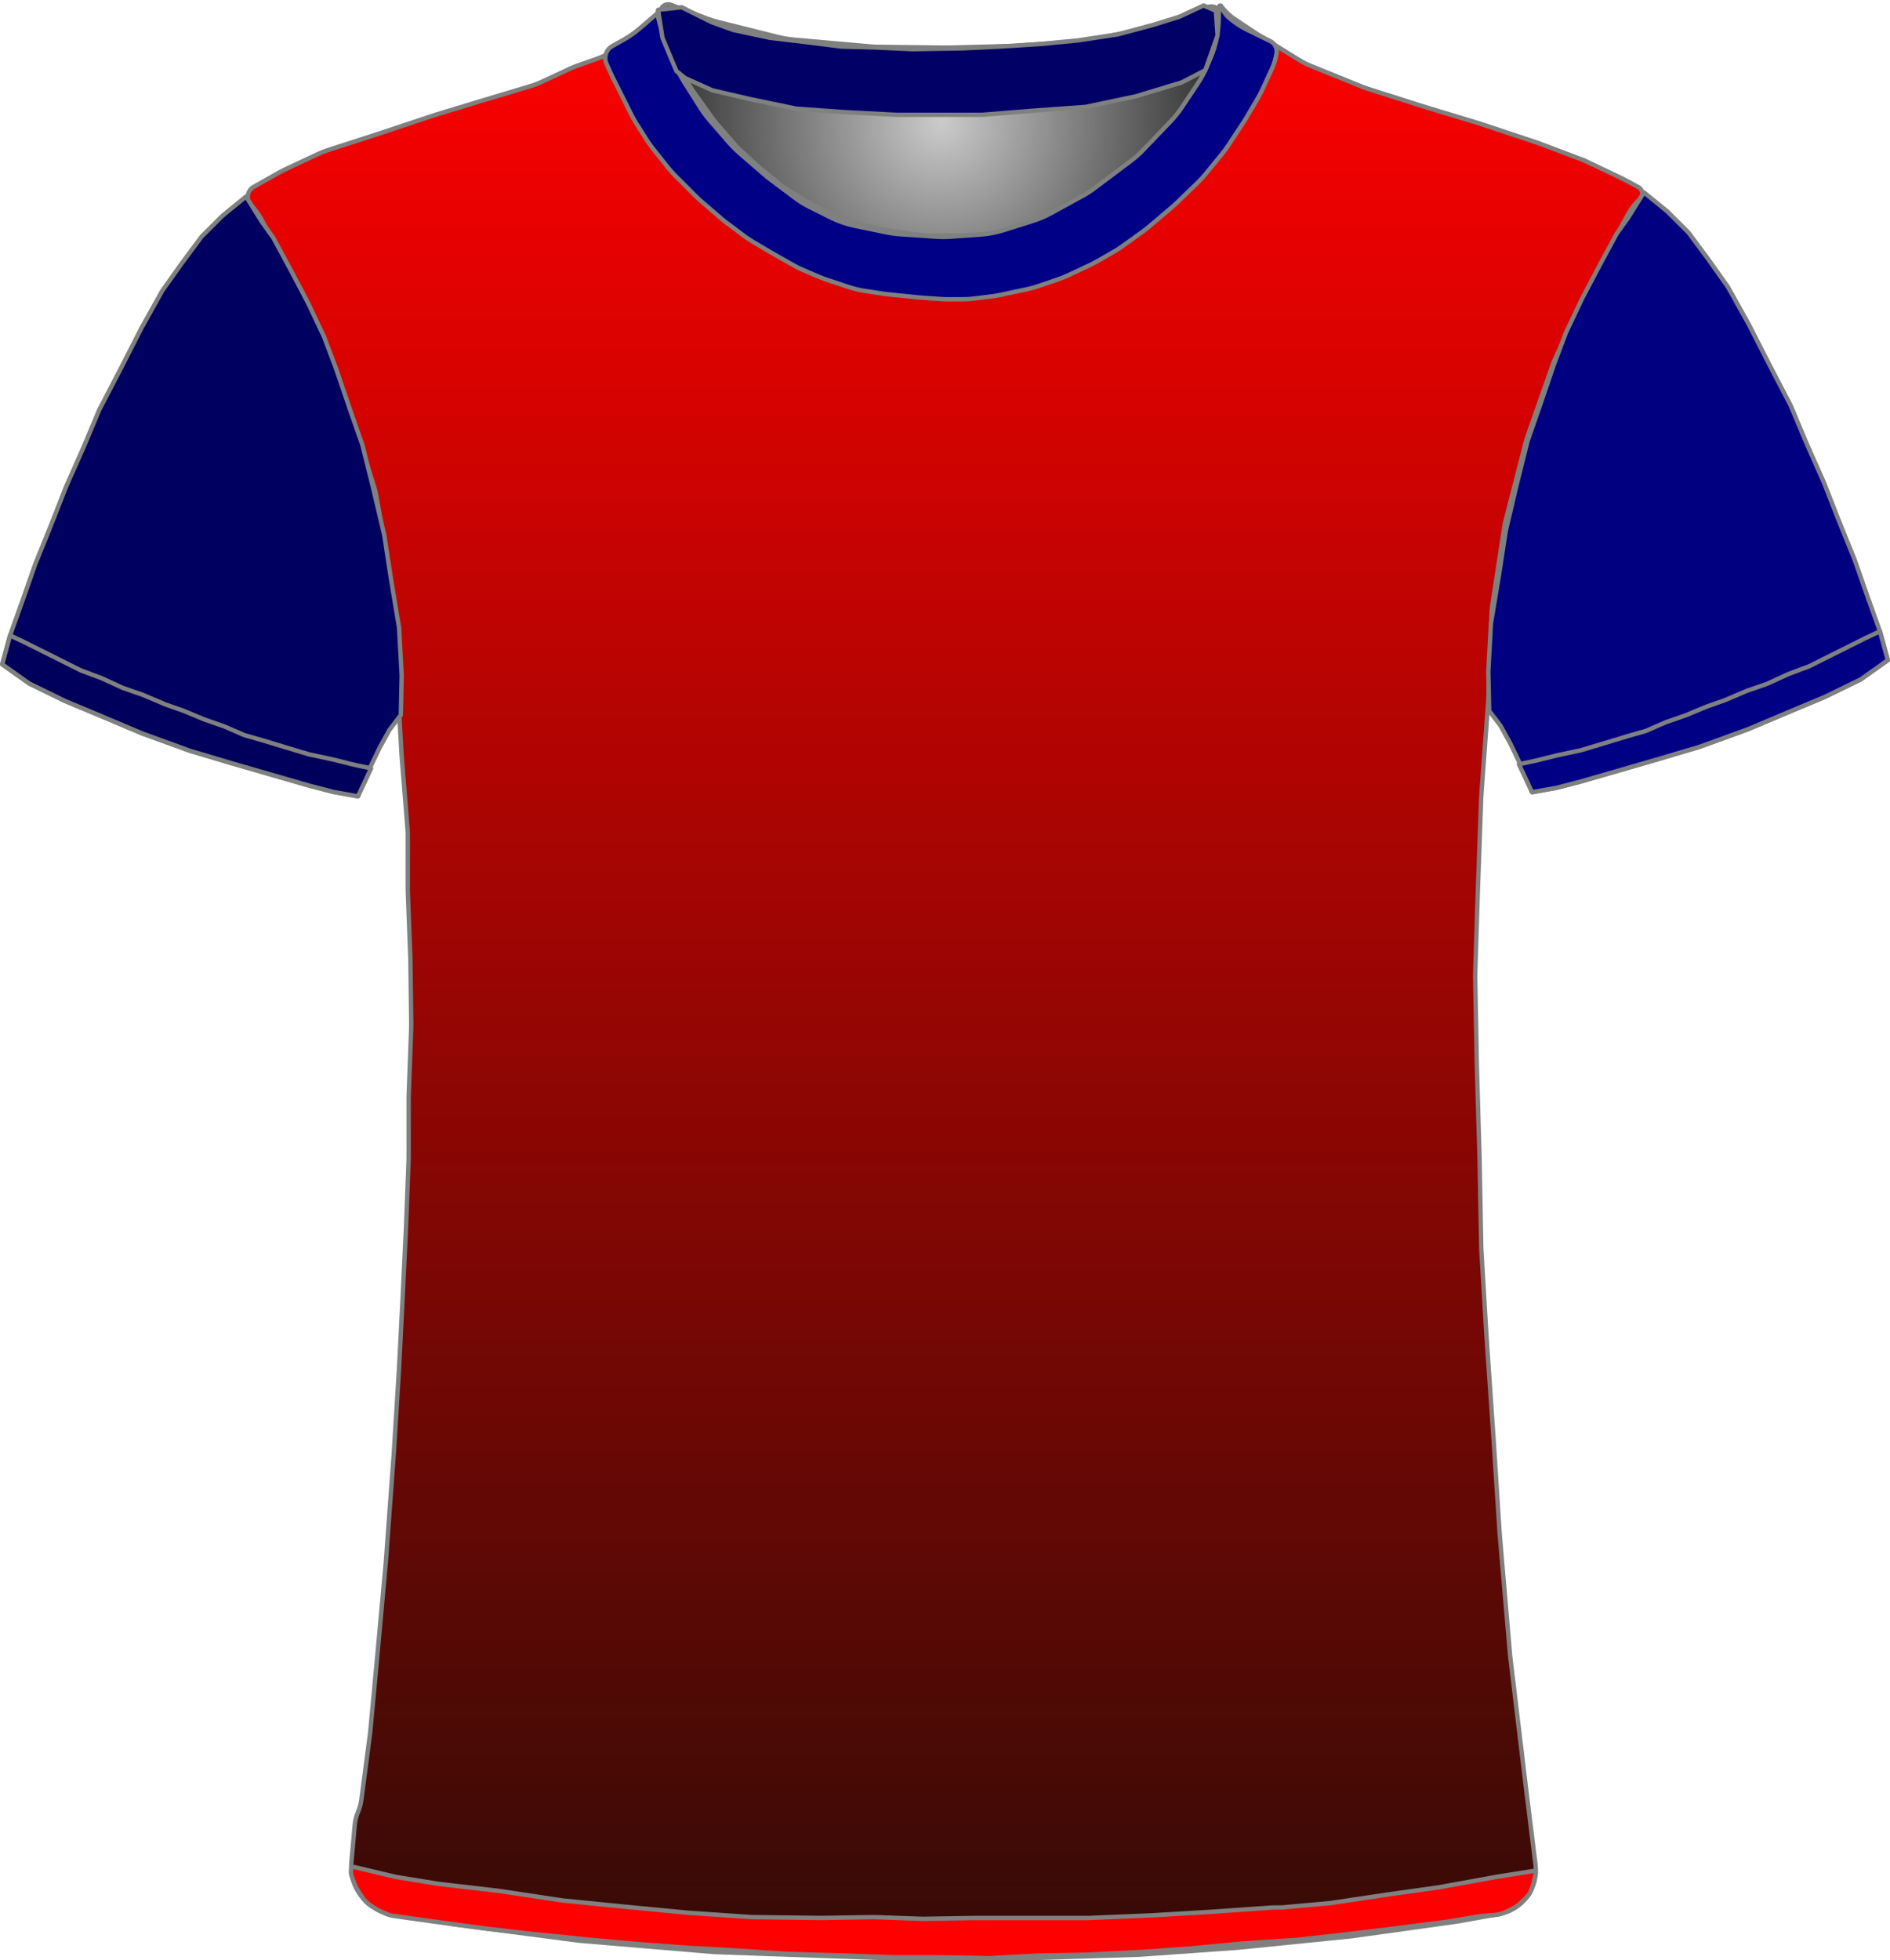 <?xml version="1.0" encoding="UTF-8" standalone="no"?>
<!DOCTYPE svg PUBLIC "-//W3C//DTD SVG 1.1//EN" "http://www.w3.org/Graphics/SVG/1.1/DTD/svg11.dtd">
<svg xmlns="http://www.w3.org/2000/svg" xmlns:xl="http://www.w3.org/1999/xlink" version="1.1" viewBox="-52.5 151.5 432.405 448.4" width="432.405pt" height="448.4pt" xmlns:dc="http://purl.org/dc/elements/1.1/">
  <defs>
    <radialGradient cx="0" cy="0" r="1" id="Gradient" gradientUnits="userSpaceOnUse">
      <stop offset="0" stop-color="#cbcbcb"/>
      <stop offset="1" stop-color="#212121"/>
    </radialGradient>
    <radialGradient id="Obj_Gradient" xl:href="#Gradient" gradientTransform="translate(162.759 179.4) scale(70.263)"/>
    <linearGradient x1="0" x2="1" id="Gradient_2" gradientUnits="userSpaceOnUse">
      <stop offset="0" stop-color="red"/>
      <stop offset="1" stop-color="#330b06"/>
    </linearGradient>
    <linearGradient id="Obj_Gradient_2" xl:href="#Gradient_2" gradientTransform="translate(163.703 153.282) rotate(90) scale(446.118)"/>
  </defs>
  <g stroke="none" stroke-opacity="1" stroke-dasharray="none" fill="none" fill-opacity="1">
    <title>panama</title>
    <g>
      <title>Capa 1</title>
      <path d="M 101.006 152.59 L 109.171 155.708 C 110.029 156.036 110.906 156.312 111.797 156.534 L 125.514 159.964 C 126.676 160.254 127.858 160.453 129.051 160.56 L 146.577 162.121 C 147.165 162.174 147.755 162.204 148.345 162.211 L 163.824 162.395 C 164.114 162.398 164.404 162.396 164.695 162.389 L 179.118 162.014 C 179.479 162.005 179.839 161.987 180.199 161.96 L 194.571 160.909 C 195.562 160.836 196.548 160.7 197.521 160.5 L 209.094 158.122 C 210.136 157.907 211.162 157.621 212.165 157.265 L 223.917 153.09 C 225.007 152.703 226.21 153.234 226.659 154.3 L 226.659 154.3 C 227.181 155.54 227.333 156.905 227.097 158.229 L 226.916 159.24 C 226.613 160.941 226.118 162.603 225.442 164.193 L 223.899 167.824 C 223.34 169.139 222.661 170.398 221.868 171.586 L 218.183 177.115 C 217.435 178.236 216.591 179.29 215.659 180.263 L 209.364 186.838 C 208.495 187.744 207.555 188.578 206.55 189.332 L 198.176 195.613 C 197.299 196.27 196.377 196.864 195.416 197.39 L 188.231 201.321 C 186.919 202.039 185.542 202.627 184.116 203.077 L 177.443 205.184 C 175.727 205.726 173.952 206.065 172.156 206.193 L 165.27 206.685 C 164.197 206.762 163.121 206.763 162.049 206.689 L 153.612 206.107 C 152.578 206.036 151.55 205.895 150.535 205.685 L 143.4 204.208 C 141.448 203.804 139.556 203.149 137.774 202.257 L 133.114 199.927 C 131.88 199.31 130.704 198.584 129.6 197.756 L 123.918 193.494 C 123.479 193.165 123.052 192.82 122.637 192.46 L 116.882 187.462 C 116.068 186.755 115.304 185.991 114.597 185.177 L 110.192 180.104 C 109.438 179.236 108.75 178.312 108.134 177.341 L 104.4 171.453 C 104.04 170.885 103.704 170.301 103.395 169.703 L 101.775 166.57 C 101.166 165.392 100.659 164.164 100.262 162.899 L 98.982 158.826 C 98.767 158.142 98.584 157.449 98.434 156.749 L 98.359 156.4 C 98.165 155.492 98.272 154.544 98.665 153.703 L 98.759 153.5 C 99.154 152.655 100.134 152.258 101.006 152.59 Z" fill="url(#Obj_Gradient)"/>
      <path d="M 101.006 152.59 L 109.171 155.708 C 110.029 156.036 110.906 156.312 111.797 156.534 L 125.514 159.964 C 126.676 160.254 127.858 160.453 129.051 160.56 L 146.577 162.121 C 147.165 162.174 147.755 162.204 148.345 162.211 L 163.824 162.395 C 164.114 162.398 164.404 162.396 164.695 162.389 L 179.118 162.014 C 179.479 162.005 179.839 161.987 180.199 161.96 L 194.571 160.909 C 195.562 160.836 196.548 160.7 197.521 160.5 L 209.094 158.122 C 210.136 157.907 211.162 157.621 212.165 157.265 L 223.917 153.09 C 225.007 152.703 226.21 153.234 226.659 154.3 L 226.659 154.3 C 227.181 155.54 227.333 156.905 227.097 158.229 L 226.916 159.24 C 226.613 160.941 226.118 162.603 225.442 164.193 L 223.899 167.824 C 223.34 169.139 222.661 170.398 221.868 171.586 L 218.183 177.115 C 217.435 178.236 216.591 179.29 215.659 180.263 L 209.364 186.838 C 208.495 187.744 207.555 188.578 206.55 189.332 L 198.176 195.613 C 197.299 196.27 196.377 196.864 195.416 197.39 L 188.231 201.321 C 186.919 202.039 185.542 202.627 184.116 203.077 L 177.443 205.184 C 175.727 205.726 173.952 206.065 172.156 206.193 L 165.27 206.685 C 164.197 206.762 163.121 206.763 162.049 206.689 L 153.612 206.107 C 152.578 206.036 151.55 205.895 150.535 205.685 L 143.4 204.208 C 141.448 203.804 139.556 203.149 137.774 202.257 L 133.114 199.927 C 131.88 199.31 130.704 198.584 129.6 197.756 L 123.918 193.494 C 123.479 193.165 123.052 192.82 122.637 192.46 L 116.882 187.462 C 116.068 186.755 115.304 185.991 114.597 185.177 L 110.192 180.104 C 109.438 179.236 108.75 178.312 108.134 177.341 L 104.4 171.453 C 104.04 170.885 103.704 170.301 103.395 169.703 L 101.775 166.57 C 101.166 165.392 100.659 164.164 100.262 162.899 L 98.982 158.826 C 98.767 158.142 98.584 157.449 98.434 156.749 L 98.359 156.4 C 98.165 155.492 98.272 154.544 98.665 153.703 L 98.759 153.5 C 99.154 152.655 100.134 152.258 101.006 152.59 Z" stroke="#7f8080" stroke-linecap="round" stroke-linejoin="round" stroke-width="1"/>
      <path d="M 36.973 589.264 L 50.716 591.554 C 50.899 591.585 51.083 591.612 51.267 591.636 L 79.621 595.352 C 79.867 595.384 80.115 595.41 80.362 595.431 L 110.605 597.968 C 110.862 597.989 111.12 598.005 111.377 598.014 L 150.308 599.39 C 150.497 599.397 150.685 599.4 150.874 599.4 L 182.341 599.4 C 182.507 599.4 182.674 599.397 182.841 599.392 L 207.875 598.61 C 208.086 598.603 208.296 598.593 208.506 598.578 L 230.553 597.017 C 230.712 597.006 230.87 596.992 231.028 596.976 L 256.288 594.431 C 256.49 594.41 256.691 594.386 256.892 594.358 L 280.685 591.043 C 280.889 591.014 281.092 590.982 281.295 590.946 L 290.491 589.3 C 295.818 588.347 299.469 583.393 298.802 578.023 L 296.595 560.232 C 296.592 560.211 296.589 560.189 296.587 560.168 L 293.023 530.47 C 293.002 530.29 292.983 530.11 292.968 529.93 L 290.605 502.37 C 290.596 502.257 290.587 502.143 290.58 502.029 L 289.193 480.438 C 289.192 480.413 289.19 480.387 289.188 480.362 L 287.596 457.276 C 287.593 457.225 287.589 457.175 287.586 457.124 L 286.41 437.322 C 286.397 437.107 286.389 436.893 286.385 436.678 L 285.992 416.083 C 285.991 416.028 285.99 415.972 285.988 415.917 L 285.393 395.683 C 285.392 395.628 285.39 395.572 285.389 395.517 L 284.999 375.008 C 284.993 374.736 284.995 374.464 285.004 374.193 L 285.59 355.833 C 285.59 355.811 285.591 355.789 285.592 355.767 L 286.38 333.898 C 286.387 333.699 286.398 333.501 286.413 333.303 L 287.97 312.082 C 287.984 311.894 287.994 311.706 288.002 311.517 L 288.756 291.618 C 288.779 291.007 288.837 290.397 288.931 289.792 L 291.67 271.988 C 291.75 271.463 291.857 270.942 291.99 270.428 L 296.618 252.47 C 296.733 252.024 296.868 251.582 297.021 251.147 L 302.741 234.908 C 302.908 234.436 303.096 233.973 303.305 233.519 L 308.837 221.534 C 308.939 221.311 309.047 221.091 309.16 220.874 L 314.522 210.532 C 314.568 210.444 314.614 210.356 314.662 210.269 L 319.878 200.652 C 320.615 199.293 321.565 198.06 322.691 197 L 322.691 197 C 323.366 196.365 323.398 195.302 322.763 194.627 C 322.638 194.495 322.493 194.383 322.333 194.298 L 319.119 192.576 C 318.9 192.459 318.679 192.347 318.455 192.24 L 310.601 188.491 C 310.194 188.297 309.78 188.12 309.358 187.961 L 299.683 184.31 C 299.488 184.237 299.292 184.167 299.094 184.101 L 286.4 179.87 C 286.26 179.823 286.121 179.779 285.98 179.736 L 273.097 175.832 C 273.026 175.811 272.956 175.789 272.885 175.766 L 260.381 171.788 C 259.988 171.663 259.599 171.522 259.216 171.367 L 247.24 166.507 C 246.409 166.17 245.607 165.763 244.844 165.291 L 235.224 159.344 C 235.069 159.248 234.915 159.149 234.762 159.048 L 229.872 155.788 C 228.891 155.133 228.019 154.327 227.291 153.4 L 227.291 153.4 C 227.185 153.266 226.991 153.242 226.856 153.348 C 226.753 153.429 226.713 153.565 226.754 153.689 L 226.891 154.1 C 227.35 155.478 227.455 156.949 227.195 158.378 L 226.8 160.551 C 226.528 162.043 226.047 163.488 225.369 164.844 L 223.836 167.909 C 223.54 168.502 223.206 169.077 222.838 169.629 L 219.635 174.434 C 219.206 175.077 218.731 175.688 218.214 176.263 L 213.652 181.332 C 213.611 181.377 213.57 181.423 213.528 181.468 L 207.534 187.976 C 206.906 188.657 206.221 189.283 205.485 189.846 L 200.46 193.688 C 200.014 194.029 199.551 194.346 199.071 194.639 L 192.585 198.594 C 191.923 198.997 191.233 199.352 190.52 199.656 L 183.404 202.684 C 182.597 203.027 181.762 203.304 180.909 203.511 L 176.83 204.5 C 176.005 204.7 175.166 204.834 174.32 204.9 L 168.619 205.35 C 168.201 205.383 167.78 205.4 167.36 205.4 L 160.328 205.4 C 159.571 205.4 158.815 205.346 158.065 205.239 L 150.119 204.104 C 149.634 204.035 149.152 203.943 148.675 203.83 L 142.714 202.41 C 141.569 202.138 140.457 201.739 139.399 201.223 L 133.119 198.156 C 132.634 197.919 132.161 197.657 131.702 197.373 L 127.491 194.758 C 126.891 194.387 126.317 193.975 125.772 193.528 L 121.326 189.876 C 121.103 189.692 120.884 189.502 120.671 189.307 L 116.868 185.821 C 116.417 185.407 115.99 184.968 115.589 184.505 L 111.47 179.753 C 111.151 179.385 110.848 179.002 110.564 178.605 L 106.134 172.436 C 105.639 171.746 105.2 171.019 104.821 170.26 L 102.244 165.107 C 102.209 165.036 102.174 164.964 102.139 164.892 L 100.891 162.3 C 100.04 160.533 99.685 158.569 99.862 156.616 L 100.042 154.633 C 100.066 154.372 99.873 154.14 99.611 154.116 C 99.449 154.101 99.29 154.171 99.191 154.3 L 99.191 154.3 C 98.527 155.162 97.747 155.929 96.873 156.576 L 92.976 159.463 C 92.853 159.554 92.728 159.644 92.601 159.732 L 87.979 162.954 C 86.792 163.781 85.499 164.443 84.134 164.923 L 79.527 166.541 C 79.037 166.714 78.555 166.91 78.083 167.129 L 71.236 170.314 C 70.54 170.637 69.822 170.911 69.086 171.131 L 58.216 174.392 C 58.199 174.398 58.182 174.403 58.166 174.408 L 47.198 177.737 C 47.06 177.779 46.922 177.823 46.786 177.868 L 33.864 182.175 C 33.815 182.192 33.766 182.208 33.717 182.224 L 22.349 185.891 C 21.711 186.097 21.086 186.343 20.478 186.627 L 12.546 190.34 C 12.176 190.513 11.813 190.701 11.457 190.902 L 5.511 194.263 C 4.257 194.971 3.816 196.561 4.524 197.814 C 4.601 197.95 4.69 198.08 4.791 198.2 L 5.655 199.237 C 6.41 200.143 7.062 201.13 7.6 202.179 L 10.678 208.179 C 10.753 208.326 10.831 208.472 10.911 208.617 L 14.866 215.773 C 14.949 215.924 15.03 216.077 15.109 216.231 L 19.217 224.269 C 19.466 224.756 19.69 225.256 19.888 225.766 L 23.371 234.748 C 23.384 234.783 23.398 234.817 23.411 234.852 L 27.008 243.938 C 27.13 244.246 27.242 244.558 27.345 244.873 L 29.967 252.926 C 29.983 252.975 29.999 253.025 30.014 253.075 L 33.086 262.833 C 33.289 263.477 33.451 264.133 33.571 264.798 L 35.556 275.807 C 35.579 275.936 35.601 276.064 35.621 276.193 L 37.327 287.187 C 37.369 287.462 37.405 287.739 37.433 288.016 L 38.321 296.713 C 38.367 297.171 38.394 297.63 38.401 298.091 L 38.586 310.066 C 38.589 310.289 38.597 310.511 38.61 310.733 L 39.38 324.215 C 39.387 324.338 39.396 324.462 39.406 324.585 L 40.739 341.159 C 40.774 341.586 40.791 342.014 40.791 342.443 L 40.791 354.892 C 40.791 355.097 40.795 355.302 40.803 355.507 L 41.383 370.596 C 41.388 370.732 41.392 370.868 41.393 371.004 L 41.586 385.8 C 41.589 386.067 41.586 386.333 41.576 386.6 L 41.002 402.104 C 40.994 402.301 40.991 402.499 40.991 402.696 L 40.991 416.292 C 40.991 416.497 40.987 416.702 40.979 416.907 L 40.394 432.122 C 40.392 432.174 40.39 432.226 40.387 432.278 L 39.592 448.781 C 39.591 448.793 39.59 448.807 39.59 448.819 L 38.795 464.511 C 38.792 464.57 38.789 464.63 38.785 464.689 L 37.596 483.91 C 37.593 483.97 37.589 484.03 37.584 484.09 L 35.801 508.459 C 35.794 508.553 35.787 508.647 35.778 508.74 L 33.992 528.385 C 33.991 528.395 33.99 528.405 33.989 528.415 L 32.219 547.5 C 32.2 547.7 32.178 547.9 32.152 548.099 L 30.191 563.072 C 30.058 564.086 29.789 565.078 29.391 566.02 L 29.391 566.02 C 28.993 566.961 28.745 567.957 28.654 568.975 L 27.891 577.52 C 27.383 583.207 31.341 588.325 36.973 589.264 Z" fill="url(#Obj_Gradient_2)"/>
      <path d="M 36.973 589.264 L 50.716 591.554 C 50.899 591.585 51.083 591.612 51.267 591.636 L 79.621 595.352 C 79.867 595.384 80.115 595.41 80.362 595.431 L 110.605 597.968 C 110.862 597.989 111.12 598.005 111.377 598.014 L 150.308 599.39 C 150.497 599.397 150.685 599.4 150.874 599.4 L 182.341 599.4 C 182.507 599.4 182.674 599.397 182.841 599.392 L 207.875 598.61 C 208.086 598.603 208.296 598.593 208.506 598.578 L 230.553 597.017 C 230.712 597.006 230.87 596.992 231.028 596.976 L 256.288 594.431 C 256.49 594.41 256.691 594.386 256.892 594.358 L 280.685 591.043 C 280.889 591.014 281.092 590.982 281.295 590.946 L 290.491 589.3 C 295.818 588.347 299.469 583.393 298.802 578.023 L 296.595 560.232 C 296.592 560.211 296.589 560.189 296.587 560.168 L 293.023 530.47 C 293.002 530.29 292.983 530.11 292.968 529.93 L 290.605 502.37 C 290.596 502.257 290.587 502.143 290.58 502.029 L 289.193 480.438 C 289.192 480.413 289.19 480.387 289.188 480.362 L 287.596 457.276 C 287.593 457.225 287.589 457.175 287.586 457.124 L 286.41 437.322 C 286.397 437.107 286.389 436.893 286.385 436.678 L 285.992 416.083 C 285.991 416.028 285.99 415.972 285.988 415.917 L 285.393 395.683 C 285.392 395.628 285.39 395.572 285.389 395.517 L 284.999 375.008 C 284.993 374.736 284.995 374.464 285.004 374.193 L 285.59 355.833 C 285.59 355.811 285.591 355.789 285.592 355.767 L 286.38 333.898 C 286.387 333.699 286.398 333.501 286.413 333.303 L 287.97 312.082 C 287.984 311.894 287.994 311.706 288.002 311.517 L 288.756 291.618 C 288.779 291.007 288.837 290.397 288.931 289.792 L 291.67 271.988 C 291.75 271.463 291.857 270.942 291.99 270.428 L 296.618 252.47 C 296.733 252.024 296.868 251.582 297.021 251.147 L 302.741 234.908 C 302.908 234.436 303.096 233.973 303.305 233.519 L 308.837 221.534 C 308.939 221.311 309.047 221.091 309.16 220.874 L 314.522 210.532 C 314.568 210.444 314.614 210.356 314.662 210.269 L 319.878 200.652 C 320.615 199.293 321.565 198.06 322.691 197 L 322.691 197 C 323.366 196.365 323.398 195.302 322.763 194.627 C 322.638 194.495 322.493 194.383 322.333 194.298 L 319.119 192.576 C 318.9 192.459 318.679 192.347 318.455 192.24 L 310.601 188.491 C 310.194 188.297 309.78 188.12 309.358 187.961 L 299.683 184.31 C 299.488 184.237 299.292 184.167 299.094 184.101 L 286.4 179.87 C 286.26 179.823 286.121 179.779 285.98 179.736 L 273.097 175.832 C 273.026 175.811 272.956 175.789 272.885 175.766 L 260.381 171.788 C 259.988 171.663 259.599 171.522 259.216 171.367 L 247.24 166.507 C 246.409 166.17 245.607 165.763 244.844 165.291 L 235.224 159.344 C 235.069 159.248 234.915 159.149 234.762 159.048 L 229.872 155.788 C 228.891 155.133 228.019 154.327 227.291 153.4 L 227.291 153.4 C 227.185 153.266 226.991 153.242 226.856 153.348 C 226.753 153.429 226.713 153.565 226.754 153.689 L 226.891 154.1 C 227.35 155.478 227.455 156.949 227.195 158.378 L 226.8 160.551 C 226.528 162.043 226.047 163.488 225.369 164.844 L 223.836 167.909 C 223.54 168.502 223.206 169.077 222.838 169.629 L 219.635 174.434 C 219.206 175.077 218.731 175.688 218.214 176.263 L 213.652 181.332 C 213.611 181.377 213.57 181.423 213.528 181.468 L 207.534 187.976 C 206.906 188.657 206.221 189.283 205.485 189.846 L 200.46 193.688 C 200.014 194.029 199.551 194.346 199.071 194.639 L 192.585 198.594 C 191.923 198.997 191.233 199.352 190.52 199.656 L 183.404 202.684 C 182.597 203.027 181.762 203.304 180.909 203.511 L 176.83 204.5 C 176.005 204.7 175.166 204.834 174.32 204.9 L 168.619 205.35 C 168.201 205.383 167.78 205.4 167.36 205.4 L 160.328 205.4 C 159.571 205.4 158.815 205.346 158.065 205.239 L 150.119 204.104 C 149.634 204.035 149.152 203.943 148.675 203.83 L 142.714 202.41 C 141.569 202.138 140.457 201.739 139.399 201.223 L 133.119 198.156 C 132.634 197.919 132.161 197.657 131.702 197.373 L 127.491 194.758 C 126.891 194.387 126.317 193.975 125.772 193.528 L 121.326 189.876 C 121.103 189.692 120.884 189.502 120.671 189.307 L 116.868 185.821 C 116.417 185.407 115.99 184.968 115.589 184.505 L 111.47 179.753 C 111.151 179.385 110.848 179.002 110.564 178.605 L 106.134 172.436 C 105.639 171.746 105.2 171.019 104.821 170.26 L 102.244 165.107 C 102.209 165.036 102.174 164.964 102.139 164.892 L 100.891 162.3 C 100.04 160.533 99.685 158.569 99.862 156.616 L 100.042 154.633 C 100.066 154.372 99.873 154.14 99.611 154.116 C 99.449 154.101 99.29 154.171 99.191 154.3 L 99.191 154.3 C 98.527 155.162 97.747 155.929 96.873 156.576 L 92.976 159.463 C 92.853 159.554 92.728 159.644 92.601 159.732 L 87.979 162.954 C 86.792 163.781 85.499 164.443 84.134 164.923 L 79.527 166.541 C 79.037 166.714 78.555 166.91 78.083 167.129 L 71.236 170.314 C 70.54 170.637 69.822 170.911 69.086 171.131 L 58.216 174.392 C 58.199 174.398 58.182 174.403 58.166 174.408 L 47.198 177.737 C 47.06 177.779 46.922 177.823 46.786 177.868 L 33.864 182.175 C 33.815 182.192 33.766 182.208 33.717 182.224 L 22.349 185.891 C 21.711 186.097 21.086 186.343 20.478 186.627 L 12.546 190.34 C 12.176 190.513 11.813 190.701 11.457 190.902 L 5.511 194.263 C 4.257 194.971 3.816 196.561 4.524 197.814 C 4.601 197.95 4.69 198.08 4.791 198.2 L 5.655 199.237 C 6.41 200.143 7.062 201.13 7.6 202.179 L 10.678 208.179 C 10.753 208.326 10.831 208.472 10.911 208.617 L 14.866 215.773 C 14.949 215.924 15.03 216.077 15.109 216.231 L 19.217 224.269 C 19.466 224.756 19.69 225.256 19.888 225.766 L 23.371 234.748 C 23.384 234.783 23.398 234.817 23.411 234.852 L 27.008 243.938 C 27.13 244.246 27.242 244.558 27.345 244.873 L 29.967 252.926 C 29.983 252.975 29.999 253.025 30.014 253.075 L 33.086 262.833 C 33.289 263.477 33.451 264.133 33.571 264.798 L 35.556 275.807 C 35.579 275.936 35.601 276.064 35.621 276.193 L 37.327 287.187 C 37.369 287.462 37.405 287.739 37.433 288.016 L 38.321 296.713 C 38.367 297.171 38.394 297.63 38.401 298.091 L 38.586 310.066 C 38.589 310.289 38.597 310.511 38.61 310.733 L 39.38 324.215 C 39.387 324.338 39.396 324.462 39.406 324.585 L 40.739 341.159 C 40.774 341.586 40.791 342.014 40.791 342.443 L 40.791 354.892 C 40.791 355.097 40.795 355.302 40.803 355.507 L 41.383 370.596 C 41.388 370.732 41.392 370.868 41.393 371.004 L 41.586 385.8 C 41.589 386.067 41.586 386.333 41.576 386.6 L 41.002 402.104 C 40.994 402.301 40.991 402.499 40.991 402.696 L 40.991 416.292 C 40.991 416.497 40.987 416.702 40.979 416.907 L 40.394 432.122 C 40.392 432.174 40.39 432.226 40.387 432.278 L 39.592 448.781 C 39.591 448.793 39.59 448.807 39.59 448.819 L 38.795 464.511 C 38.792 464.57 38.789 464.63 38.785 464.689 L 37.596 483.91 C 37.593 483.97 37.589 484.03 37.584 484.09 L 35.801 508.459 C 35.794 508.553 35.787 508.647 35.778 508.74 L 33.992 528.385 C 33.991 528.395 33.99 528.405 33.989 528.415 L 32.219 547.5 C 32.2 547.7 32.178 547.9 32.152 548.099 L 30.191 563.072 C 30.058 564.086 29.789 565.078 29.391 566.02 L 29.391 566.02 C 28.993 566.961 28.745 567.957 28.654 568.975 L 27.891 577.52 C 27.383 583.207 31.341 588.325 36.973 589.264 Z" stroke="#7f8080" stroke-linecap="round" stroke-linejoin="round" stroke-width="1"/>
      <path d="M -52 303.446 L -45.8 307.846 L -37.6 311.846 L -29 315.446 L -20 319.246 L -9 323.246 L .4 326.046 L 9.4 328.646 L 18.4 331.246 L 23.8 332.646 L 29.4 333.646 L 31.8 327.846 L 34.4 322.446 L 36.6 318.446 L 39.2 315.046 L 39.4 306.046 L 38.8 295.046 L 37 284.246 L 35.4 273.846 L 32.8 262.846 L 30.4 253.246 L 27.6 245.246 L 24.4 235.846 L 21.6 228.446 L 18 220.846 L 14 213.246 L 10 205.846 L 7.4 202.246 L 3.8 196.446 L -1.6 200.846 L -6.4 205.646 L -11 211.846 L -15.4 218.046 L -20.2 226.646 L -25 236.046 L -29.8 245.246 L -33.4 253.846 L -37.4 262.846 L -40.6 271.046 L -44.4 280.446 L -47.2 288.446 L -50.2 296.846 Z" fill="#000060"/>
      <path d="M -52 303.446 L -45.8 307.846 L -37.6 311.846 L -29 315.446 L -20 319.246 L -9 323.246 L .4 326.046 L 9.4 328.646 L 18.4 331.246 L 23.8 332.646 L 29.4 333.646 L 31.8 327.846 L 34.4 322.446 L 36.6 318.446 L 39.2 315.046 L 39.4 306.046 L 38.8 295.046 L 37 284.246 L 35.4 273.846 L 32.8 262.846 L 30.4 253.246 L 27.6 245.246 L 24.4 235.846 L 21.6 228.446 L 18 220.846 L 14 213.246 L 10 205.846 L 7.4 202.246 L 3.8 196.446 L -1.6 200.846 L -6.4 205.646 L -11 211.846 L -15.4 218.046 L -20.2 226.646 L -25 236.046 L -29.8 245.246 L -33.4 253.846 L -37.4 262.846 L -40.6 271.046 L -44.4 280.446 L -47.2 288.446 L -50.2 296.846 Z" stroke="#7f8080" stroke-linecap="round" stroke-linejoin="round" stroke-width="1"/>
      <path d="M 379.405 302.503 L 373.205 306.903 L 365.005 310.903 L 356.405 314.503 L 347.405 318.303 L 336.405 322.303 L 327.005 325.103 L 318.005 327.703 L 309.005 330.303 L 303.605 331.703 L 298.005 332.703 L 295.605 326.903 L 293.005 321.503 L 290.805 317.503 L 288.205 314.103 L 288.005 305.103 L 288.605 294.103 L 290.405 283.303 L 292.005 272.903 L 294.605 261.903 L 297.005 252.303 L 299.805 244.303 L 303.005 234.903 L 305.805 227.503 L 309.405 219.903 L 313.405 212.303 L 317.405 204.903 L 320.005 201.303 L 323.605 195.503 L 329.005 199.903 L 333.805 204.703 L 338.405 210.903 L 342.805 217.103 L 347.605 225.703 L 352.405 235.103 L 357.205 244.303 L 360.805 252.903 L 364.805 261.903 L 368.005 270.103 L 371.805 279.503 L 374.605 287.503 L 377.605 295.903 Z" fill="#000081"/>
      <path d="M 379.405 302.503 L 373.205 306.903 L 365.005 310.903 L 356.405 314.503 L 347.405 318.303 L 336.405 322.303 L 327.005 325.103 L 318.005 327.703 L 309.005 330.303 L 303.605 331.703 L 298.005 332.703 L 295.605 326.903 L 293.005 321.503 L 290.805 317.503 L 288.205 314.103 L 288.005 305.103 L 288.605 294.103 L 290.405 283.303 L 292.005 272.903 L 294.605 261.903 L 297.005 252.303 L 299.805 244.303 L 303.005 234.903 L 305.805 227.503 L 309.405 219.903 L 313.405 212.303 L 317.405 204.903 L 320.005 201.303 L 323.605 195.503 L 329.005 199.903 L 333.805 204.703 L 338.405 210.903 L 342.805 217.103 L 347.605 225.703 L 352.405 235.103 L 357.205 244.303 L 360.805 252.903 L 364.805 261.903 L 368.005 270.103 L 371.805 279.503 L 374.605 287.503 L 377.605 295.903 Z" stroke="#7f8080" stroke-linecap="round" stroke-linejoin="round" stroke-width="1"/>
      <path d="M -52 303.446 L -45.8 307.846 L -37.6 311.846 L -29 315.446 L -20 319.246 L -9 323.246 L .4 326.046 L 9.4 328.646 L 18.4 331.246 L 23.8 332.646 L 29.4 333.646 L 32.4 327.246 L 28.6 326.446 L 23.8 325.246 L 18.2 324.046 L 12.2 322.246 L 7.6 320.846 L 3.4 319.646 L -1.2 317.646 L -5.8 316.046 L -10.6 314.046 L -14.6 312.646 L -19.8 310.446 L -24.4 308.846 L -29.2 306.646 L -34 304.846 L -38 302.846 L -42.4 300.646 L -46.8 298.446 L -50.2 296.846 Z" fill="#00005c"/>
      <path d="M -52 303.446 L -45.8 307.846 L -37.6 311.846 L -29 315.446 L -20 319.246 L -9 323.246 L .4 326.046 L 9.4 328.646 L 18.4 331.246 L 23.8 332.646 L 29.4 333.646 L 32.4 327.246 L 28.6 326.446 L 23.8 325.246 L 18.2 324.046 L 12.2 322.246 L 7.6 320.846 L 3.4 319.646 L -1.2 317.646 L -5.8 316.046 L -10.6 314.046 L -14.6 312.646 L -19.8 310.446 L -24.4 308.846 L -29.2 306.646 L -34 304.846 L -38 302.846 L -42.4 300.646 L -46.8 298.446 L -50.2 296.846 Z" stroke="#7f8080" stroke-linecap="round" stroke-linejoin="round" stroke-width="1"/>
      <path d="M 379.405 302.503 L 373.205 306.903 L 365.005 310.903 L 356.405 314.503 L 347.405 318.303 L 336.405 322.303 L 327.005 325.103 L 318.005 327.703 L 309.005 330.303 L 303.605 331.703 L 298.005 332.703 L 295.005 326.303 L 298.805 325.503 L 303.605 324.303 L 309.205 323.103 L 315.205 321.303 L 319.805 319.903 L 324.005 318.703 L 328.605 316.703 L 333.205 315.103 L 338.005 313.103 L 342.005 311.703 L 347.205 309.503 L 351.805 307.903 L 356.605 305.703 L 361.405 303.903 L 365.405 301.903 L 369.805 299.703 L 374.205 297.503 L 377.605 295.903 Z" fill="#000085"/>
      <path d="M 379.405 302.503 L 373.205 306.903 L 365.005 310.903 L 356.405 314.503 L 347.405 318.303 L 336.405 322.303 L 327.005 325.103 L 318.005 327.703 L 309.005 330.303 L 303.605 331.703 L 298.005 332.703 L 295.005 326.303 L 298.805 325.503 L 303.605 324.303 L 309.205 323.103 L 315.205 321.303 L 319.805 319.903 L 324.005 318.703 L 328.605 316.703 L 333.205 315.103 L 338.005 313.103 L 342.005 311.703 L 347.205 309.503 L 351.805 307.903 L 356.605 305.703 L 361.405 303.903 L 365.405 301.903 L 369.805 299.703 L 374.205 297.503 L 377.605 295.903 Z" stroke="#7f8080" stroke-linecap="round" stroke-linejoin="round" stroke-width="1"/>
      <path d="M 98.572 153.964 L 93.843 158.017 C 92.693 159.003 91.448 159.873 90.126 160.614 L 87.6 162.032 C 86.164 162.837 85.584 164.606 86.262 166.105 L 87.28 168.352 C 87.402 168.62 87.528 168.887 87.66 169.15 L 89.462 172.755 L 91.949 177.729 C 92.291 178.412 92.667 179.078 93.075 179.725 L 95.401 183.408 C 95.842 184.105 96.319 184.778 96.832 185.424 L 100.243 189.722 C 100.789 190.41 101.374 191.066 101.995 191.687 L 106.661 196.353 C 107.062 196.754 107.477 197.14 107.907 197.51 L 112.47 201.444 C 112.865 201.784 113.271 202.111 113.688 202.424 L 117.663 205.405 C 118.329 205.904 119.021 206.367 119.737 206.792 L 123.87 209.241 C 123.998 209.317 124.127 209.391 124.257 209.465 L 128.954 212.127 C 129.692 212.545 130.453 212.922 131.233 213.257 L 134.783 214.778 C 135.369 215.029 135.965 215.256 136.57 215.457 L 141.588 217.13 C 142.835 217.546 144.116 217.854 145.416 218.051 L 149.515 218.672 C 149.88 218.727 150.246 218.774 150.613 218.811 L 157.495 219.517 C 157.74 219.542 157.985 219.563 158.231 219.581 L 162.758 219.898 C 163.294 219.936 163.831 219.955 164.368 219.955 L 167.63 219.955 C 168.584 219.955 169.537 219.895 170.483 219.777 L 174.472 219.279 C 175.132 219.196 175.788 219.085 176.438 218.946 L 182.52 217.642 C 183.414 217.451 184.296 217.206 185.161 216.91 L 189.67 215.364 C 190.464 215.091 191.243 214.775 192.003 214.418 L 196.837 212.143 C 197.387 211.884 197.927 211.604 198.455 211.302 L 202.222 209.149 C 202.915 208.753 203.587 208.321 204.235 207.856 L 208.911 204.495 C 209.412 204.135 209.898 203.755 210.368 203.356 L 215.689 198.841 C 216.071 198.517 216.443 198.18 216.803 197.832 L 221.502 193.284 C 222.142 192.665 222.745 192.009 223.309 191.321 L 227.102 186.684 C 227.609 186.065 228.083 185.42 228.522 184.751 L 232.139 179.247 C 232.355 178.919 232.562 178.585 232.76 178.247 L 235.283 173.943 C 235.669 173.285 236.022 172.607 236.341 171.914 L 238.459 167.303 C 238.992 166.143 239.363 164.915 239.562 163.655 L 239.562 163.655 C 239.741 162.525 239.161 161.412 238.134 160.91 L 232.841 158.322 C 231.526 157.679 230.292 156.885 229.162 155.955 L 228.756 155.62 C 227.912 154.925 227.289 153.999 226.962 152.955 L 226.962 152.955 C 226.916 152.805 226.757 152.722 226.608 152.769 C 226.492 152.805 226.413 152.91 226.409 153.03 L 226.3 156.453 C 226.209 159.296 225.592 162.098 224.479 164.716 L 223.602 166.779 C 223.043 168.093 222.364 169.353 221.572 170.541 L 217.886 176.07 C 217.138 177.191 216.294 178.244 215.362 179.218 L 209.067 185.792 C 208.199 186.699 207.258 187.533 206.254 188.286 L 197.879 194.567 C 197.002 195.225 196.08 195.819 195.119 196.345 L 187.934 200.276 C 186.623 200.993 185.245 201.581 183.82 202.031 L 177.147 204.139 C 175.43 204.681 173.655 205.02 171.859 205.148 L 164.973 205.64 C 163.901 205.716 162.824 205.718 161.752 205.644 L 153.315 205.062 C 152.281 204.991 151.253 204.849 150.238 204.639 L 143.103 203.163 C 141.151 202.759 139.26 202.103 137.477 201.212 L 132.817 198.882 C 131.583 198.265 130.407 197.538 129.303 196.71 L 123.621 192.449 C 123.182 192.12 122.755 191.775 122.341 191.415 L 116.585 186.417 C 115.771 185.71 115.007 184.946 114.3 184.132 L 109.895 179.059 C 109.141 178.191 108.453 177.267 107.837 176.296 L 104.103 170.408 C 103.743 169.839 103.407 169.255 103.098 168.657 L 101.478 165.525 C 100.869 164.347 100.362 163.119 99.965 161.854 L 98.685 157.78 C 98.47 157.097 98.287 156.404 98.137 155.704 L 97.912 154.652 C 97.827 154.255 98.053 153.857 98.438 153.727 L 98.438 153.727 C 98.51 153.703 98.589 153.742 98.613 153.814 C 98.631 153.868 98.615 153.927 98.572 153.964 Z" fill="#000087"/>
      <path d="M 98.572 153.964 L 93.843 158.017 C 92.693 159.003 91.448 159.873 90.126 160.614 L 87.6 162.032 C 86.164 162.837 85.584 164.606 86.262 166.105 L 87.28 168.352 C 87.402 168.62 87.528 168.887 87.66 169.15 L 89.462 172.755 L 91.949 177.729 C 92.291 178.412 92.667 179.078 93.075 179.725 L 95.401 183.408 C 95.842 184.105 96.319 184.778 96.832 185.424 L 100.243 189.722 C 100.789 190.41 101.374 191.066 101.995 191.687 L 106.661 196.353 C 107.062 196.754 107.477 197.14 107.907 197.51 L 112.47 201.444 C 112.865 201.784 113.271 202.111 113.688 202.424 L 117.663 205.405 C 118.329 205.904 119.021 206.367 119.737 206.792 L 123.87 209.241 C 123.998 209.317 124.127 209.391 124.257 209.465 L 128.954 212.127 C 129.692 212.545 130.453 212.922 131.233 213.257 L 134.783 214.778 C 135.369 215.029 135.965 215.256 136.57 215.457 L 141.588 217.13 C 142.835 217.546 144.116 217.854 145.416 218.051 L 149.515 218.672 C 149.88 218.727 150.246 218.774 150.613 218.811 L 157.495 219.517 C 157.74 219.542 157.985 219.563 158.231 219.581 L 162.758 219.898 C 163.294 219.936 163.831 219.955 164.368 219.955 L 167.63 219.955 C 168.584 219.955 169.537 219.895 170.483 219.777 L 174.472 219.279 C 175.132 219.196 175.788 219.085 176.438 218.946 L 182.52 217.642 C 183.414 217.451 184.296 217.206 185.161 216.91 L 189.67 215.364 C 190.464 215.091 191.243 214.775 192.003 214.418 L 196.837 212.143 C 197.387 211.884 197.927 211.604 198.455 211.302 L 202.222 209.149 C 202.915 208.753 203.587 208.321 204.235 207.856 L 208.911 204.495 C 209.412 204.135 209.898 203.755 210.368 203.356 L 215.689 198.841 C 216.071 198.517 216.443 198.18 216.803 197.832 L 221.502 193.284 C 222.142 192.665 222.745 192.009 223.309 191.321 L 227.102 186.684 C 227.609 186.065 228.083 185.42 228.522 184.751 L 232.139 179.247 C 232.355 178.919 232.562 178.585 232.76 178.247 L 235.283 173.943 C 235.669 173.285 236.022 172.607 236.341 171.914 L 238.459 167.303 C 238.992 166.143 239.363 164.915 239.562 163.655 L 239.562 163.655 C 239.741 162.525 239.161 161.412 238.134 160.91 L 232.841 158.322 C 231.526 157.679 230.292 156.885 229.162 155.955 L 228.756 155.62 C 227.912 154.925 227.289 153.999 226.962 152.955 L 226.962 152.955 C 226.916 152.805 226.757 152.722 226.608 152.769 C 226.492 152.805 226.413 152.91 226.409 153.03 L 226.3 156.453 C 226.209 159.296 225.592 162.098 224.479 164.716 L 223.602 166.779 C 223.043 168.093 222.364 169.353 221.572 170.541 L 217.886 176.07 C 217.138 177.191 216.294 178.244 215.362 179.218 L 209.067 185.792 C 208.199 186.699 207.258 187.533 206.254 188.286 L 197.879 194.567 C 197.002 195.225 196.08 195.819 195.119 196.345 L 187.934 200.276 C 186.623 200.993 185.245 201.581 183.82 202.031 L 177.147 204.139 C 175.43 204.681 173.655 205.02 171.859 205.148 L 164.973 205.64 C 163.901 205.716 162.824 205.718 161.752 205.644 L 153.315 205.062 C 152.281 204.991 151.253 204.849 150.238 204.639 L 143.103 203.163 C 141.151 202.759 139.26 202.103 137.477 201.212 L 132.817 198.882 C 131.583 198.265 130.407 197.538 129.303 196.71 L 123.621 192.449 C 123.182 192.12 122.755 191.775 122.341 191.415 L 116.585 186.417 C 115.771 185.71 115.007 184.946 114.3 184.132 L 109.895 179.059 C 109.141 178.191 108.453 177.267 107.837 176.296 L 104.103 170.408 C 103.743 169.839 103.407 169.255 103.098 168.657 L 101.478 165.525 C 100.869 164.347 100.362 163.119 99.965 161.854 L 98.685 157.78 C 98.47 157.097 98.287 156.404 98.137 155.704 L 97.912 154.652 C 97.827 154.255 98.053 153.857 98.438 153.727 L 98.438 153.727 C 98.51 153.703 98.589 153.742 98.613 153.814 C 98.631 153.868 98.615 153.927 98.572 153.964 Z" stroke="#7f8080" stroke-linecap="round" stroke-linejoin="round" stroke-width="1"/>
      <path d="M 98.059 153.756 L 103.459 153.156 L 110.259 156.556 L 115.259 158.356 L 123.659 160.156 L 132.059 161.156 L 140.059 162.156 L 147.659 162.356 L 156.259 162.756 L 167.859 162.556 L 176.259 162.156 L 185.659 161.556 L 194.059 160.756 L 203.259 159.356 L 211.459 157.156 L 217.259 155.356 L 222.859 152.756 L 225.659 153.956 L 226.059 159.556 L 223.259 167.556 L 217.859 170.356 L 207.259 173.556 L 195.859 175.956 L 184.659 176.756 L 172.259 177.756 L 161.859 177.756 L 152.459 177.756 L 140.859 177.156 L 129.659 176.356 L 119.059 174.156 L 110.459 172.156 L 104.259 169.356 L 102.259 167.756 L 99.059 160.156 Z" fill="#000067"/>
      <path d="M 98.059 153.756 L 103.459 153.156 L 110.259 156.556 L 115.259 158.356 L 123.659 160.156 L 132.059 161.156 L 140.059 162.156 L 147.659 162.356 L 156.259 162.756 L 167.859 162.556 L 176.259 162.156 L 185.659 161.556 L 194.059 160.756 L 203.259 159.356 L 211.459 157.156 L 217.259 155.356 L 222.859 152.756 L 225.659 153.956 L 226.059 159.556 L 223.259 167.556 L 217.859 170.356 L 207.259 173.556 L 195.859 175.956 L 184.659 176.756 L 172.259 177.756 L 161.859 177.756 L 152.459 177.756 L 140.859 177.156 L 129.659 176.356 L 119.059 174.156 L 110.459 172.156 L 104.259 169.356 L 102.259 167.756 L 99.059 160.156 Z" stroke="#7f8080" stroke-linecap="round" stroke-linejoin="round" stroke-width="1"/>
      <path d="M 27.813 579.2 L 27.813 579.2 C 27.748 579.726 27.81 580.259 27.996 580.755 L 28.647 582.491 C 28.824 582.962 29.051 583.413 29.325 583.836 L 30.292 585.332 C 30.833 586.168 31.546 586.879 32.384 587.417 L 33.462 588.11 C 33.762 588.303 34.077 588.473 34.403 588.618 L 35.72 589.203 C 36.317 589.469 36.947 589.649 37.594 589.74 L 46.604 591.001 C 46.614 591.003 46.624 591.004 46.634 591.005 L 58.35 592.594 C 58.396 592.6 58.442 592.606 58.488 592.611 L 68.771 593.798 C 68.803 593.802 68.835 593.805 68.867 593.808 L 82.577 595.199 C 82.605 595.202 82.633 595.205 82.661 595.207 L 93.767 596.199 C 93.802 596.202 93.837 596.205 93.872 596.207 L 104.558 596.999 C 104.599 597.002 104.639 597.005 104.68 597.007 L 115.188 597.602 C 115.209 597.603 115.23 597.604 115.25 597.605 L 127.293 598.395 C 127.377 598.401 127.461 598.405 127.545 598.407 L 140.993 598.803 C 141.01 598.803 141.028 598.804 141.046 598.804 L 151.69 599.199 C 151.776 599.202 151.862 599.203 151.949 599.203 L 162.558 599.203 C 162.599 599.203 162.64 599.204 162.681 599.204 L 173.767 599.399 C 173.935 599.402 174.103 599.399 174.271 599.39 L 184.892 598.81 C 184.977 598.806 185.062 598.803 185.146 598.801 L 195.911 598.605 C 195.983 598.604 196.055 598.602 196.127 598.598 L 208.146 598.007 C 208.195 598.005 208.244 598.002 208.292 597.998 L 219.532 597.209 C 219.59 597.205 219.648 597.201 219.706 597.195 L 232.117 596.013 C 232.185 596.007 232.254 596.001 232.322 595.997 L 244.254 595.214 C 244.364 595.207 244.474 595.197 244.584 595.185 L 254.996 594.006 C 255.011 594.004 255.027 594.002 255.042 594.001 L 264.99 592.807 C 265.01 592.804 265.029 592.802 265.048 592.8 L 278.884 591.022 C 278.981 591.01 279.078 590.995 279.175 590.979 L 285.728 589.855 C 285.929 589.821 286.132 589.795 286.335 589.778 L 289.567 589.511 C 290.456 589.438 291.323 589.195 292.121 588.796 L 293.608 588.053 C 294.208 587.753 294.762 587.367 295.253 586.909 L 296.589 585.663 C 297.195 585.097 297.651 584.388 297.913 583.6 L 298.208 582.716 C 298.278 582.505 298.338 582.292 298.388 582.076 L 298.858 580.041 C 298.893 579.888 298.86 579.727 298.766 579.602 L 298.766 579.602 C 298.676 579.48 298.525 579.418 298.375 579.442 L 289.896 580.791 C 289.845 580.799 289.794 580.808 289.743 580.817 L 276.758 583.178 C 276.666 583.195 276.572 583.21 276.479 583.223 L 265.249 584.799 C 265.229 584.802 265.209 584.805 265.189 584.808 L 252.02 586.773 C 251.886 586.793 251.752 586.809 251.617 586.822 L 241.109 587.772 C 240.903 587.791 240.697 587.8 240.49 587.801 L 239.056 587.803 C 238.898 587.803 238.74 587.809 238.583 587.82 L 224.453 588.801 C 224.43 588.803 224.408 588.804 224.385 588.805 L 211.082 589.6 C 211.04 589.602 210.998 589.604 210.956 589.606 L 196.765 590.197 C 196.668 590.201 196.571 590.203 196.473 590.203 L 183.219 590.203 L 170.678 590.203 C 170.639 590.203 170.6 590.204 170.561 590.204 L 158.803 590.4 C 158.68 590.402 158.558 590.401 158.436 590.397 L 147.602 590.01 C 147.48 590.006 147.358 590.004 147.236 590.006 L 135.521 590.202 C 135.453 590.203 135.385 590.203 135.317 590.202 L 119.615 590.006 C 119.484 590.004 119.354 589.999 119.224 589.99 L 104.914 589.01 C 104.851 589.005 104.788 589 104.724 588.994 L 90.233 587.605 C 90.224 587.604 90.214 587.603 90.205 587.602 L 76.393 586.221 C 76.277 586.209 76.162 586.195 76.046 586.177 L 61.737 584.021 C 61.659 584.009 61.58 583.999 61.501 583.99 L 47.981 582.422 C 47.873 582.41 47.766 582.395 47.659 582.377 L 38.267 580.844 C 38.102 580.817 37.938 580.784 37.775 580.745 L 28.698 578.587 C 28.309 578.494 27.92 578.734 27.827 579.122 C 27.821 579.148 27.816 579.174 27.813 579.2 Z" fill="red"/>
      <path d="M 27.813 579.2 L 27.813 579.2 C 27.748 579.726 27.81 580.259 27.996 580.755 L 28.647 582.491 C 28.824 582.962 29.051 583.413 29.325 583.836 L 30.292 585.332 C 30.833 586.168 31.546 586.879 32.384 587.417 L 33.462 588.11 C 33.762 588.303 34.077 588.473 34.403 588.618 L 35.72 589.203 C 36.317 589.469 36.947 589.649 37.594 589.74 L 46.604 591.001 C 46.614 591.003 46.624 591.004 46.634 591.005 L 58.35 592.594 C 58.396 592.6 58.442 592.606 58.488 592.611 L 68.771 593.798 C 68.803 593.802 68.835 593.805 68.867 593.808 L 82.577 595.199 C 82.605 595.202 82.633 595.205 82.661 595.207 L 93.767 596.199 C 93.802 596.202 93.837 596.205 93.872 596.207 L 104.558 596.999 C 104.599 597.002 104.639 597.005 104.68 597.007 L 115.188 597.602 C 115.209 597.603 115.23 597.604 115.25 597.605 L 127.293 598.395 C 127.377 598.401 127.461 598.405 127.545 598.407 L 140.993 598.803 C 141.01 598.803 141.028 598.804 141.046 598.804 L 151.69 599.199 C 151.776 599.202 151.862 599.203 151.949 599.203 L 162.558 599.203 C 162.599 599.203 162.64 599.204 162.681 599.204 L 173.767 599.399 C 173.935 599.402 174.103 599.399 174.271 599.39 L 184.892 598.81 C 184.977 598.806 185.062 598.803 185.146 598.801 L 195.911 598.605 C 195.983 598.604 196.055 598.602 196.127 598.598 L 208.146 598.007 C 208.195 598.005 208.244 598.002 208.292 597.998 L 219.532 597.209 C 219.59 597.205 219.648 597.201 219.706 597.195 L 232.117 596.013 C 232.185 596.007 232.254 596.001 232.322 595.997 L 244.254 595.214 C 244.364 595.207 244.474 595.197 244.584 595.185 L 254.996 594.006 C 255.011 594.004 255.027 594.002 255.042 594.001 L 264.99 592.807 C 265.01 592.804 265.029 592.802 265.048 592.8 L 278.884 591.022 C 278.981 591.01 279.078 590.995 279.175 590.979 L 285.728 589.855 C 285.929 589.821 286.132 589.795 286.335 589.778 L 289.567 589.511 C 290.456 589.438 291.323 589.195 292.121 588.796 L 293.608 588.053 C 294.208 587.753 294.762 587.367 295.253 586.909 L 296.589 585.663 C 297.195 585.097 297.651 584.388 297.913 583.6 L 298.208 582.716 C 298.278 582.505 298.338 582.292 298.388 582.076 L 298.858 580.041 C 298.893 579.888 298.86 579.727 298.766 579.602 L 298.766 579.602 C 298.676 579.48 298.525 579.418 298.375 579.442 L 289.896 580.791 C 289.845 580.799 289.794 580.808 289.743 580.817 L 276.758 583.178 C 276.666 583.195 276.572 583.21 276.479 583.223 L 265.249 584.799 C 265.229 584.802 265.209 584.805 265.189 584.808 L 252.02 586.773 C 251.886 586.793 251.752 586.809 251.617 586.822 L 241.109 587.772 C 240.903 587.791 240.697 587.8 240.49 587.801 L 239.056 587.803 C 238.898 587.803 238.74 587.809 238.583 587.82 L 224.453 588.801 C 224.43 588.803 224.408 588.804 224.385 588.805 L 211.082 589.6 C 211.04 589.602 210.998 589.604 210.956 589.606 L 196.765 590.197 C 196.668 590.201 196.571 590.203 196.473 590.203 L 183.219 590.203 L 170.678 590.203 C 170.639 590.203 170.6 590.204 170.561 590.204 L 158.803 590.4 C 158.68 590.402 158.558 590.401 158.436 590.397 L 147.602 590.01 C 147.48 590.006 147.358 590.004 147.236 590.006 L 135.521 590.202 C 135.453 590.203 135.385 590.203 135.317 590.202 L 119.615 590.006 C 119.484 590.004 119.354 589.999 119.224 589.99 L 104.914 589.01 C 104.851 589.005 104.788 589 104.724 588.994 L 90.233 587.605 C 90.224 587.604 90.214 587.603 90.205 587.602 L 76.393 586.221 C 76.277 586.209 76.162 586.195 76.046 586.177 L 61.737 584.021 C 61.659 584.009 61.58 583.999 61.501 583.99 L 47.981 582.422 C 47.873 582.41 47.766 582.395 47.659 582.377 L 38.267 580.844 C 38.102 580.817 37.938 580.784 37.775 580.745 L 28.698 578.587 C 28.309 578.494 27.92 578.734 27.827 579.122 C 27.821 579.148 27.816 579.174 27.813 579.2 Z" stroke="#7f8080" stroke-linecap="round" stroke-linejoin="round" stroke-width="1"/>
    </g>
  </g>
</svg>
